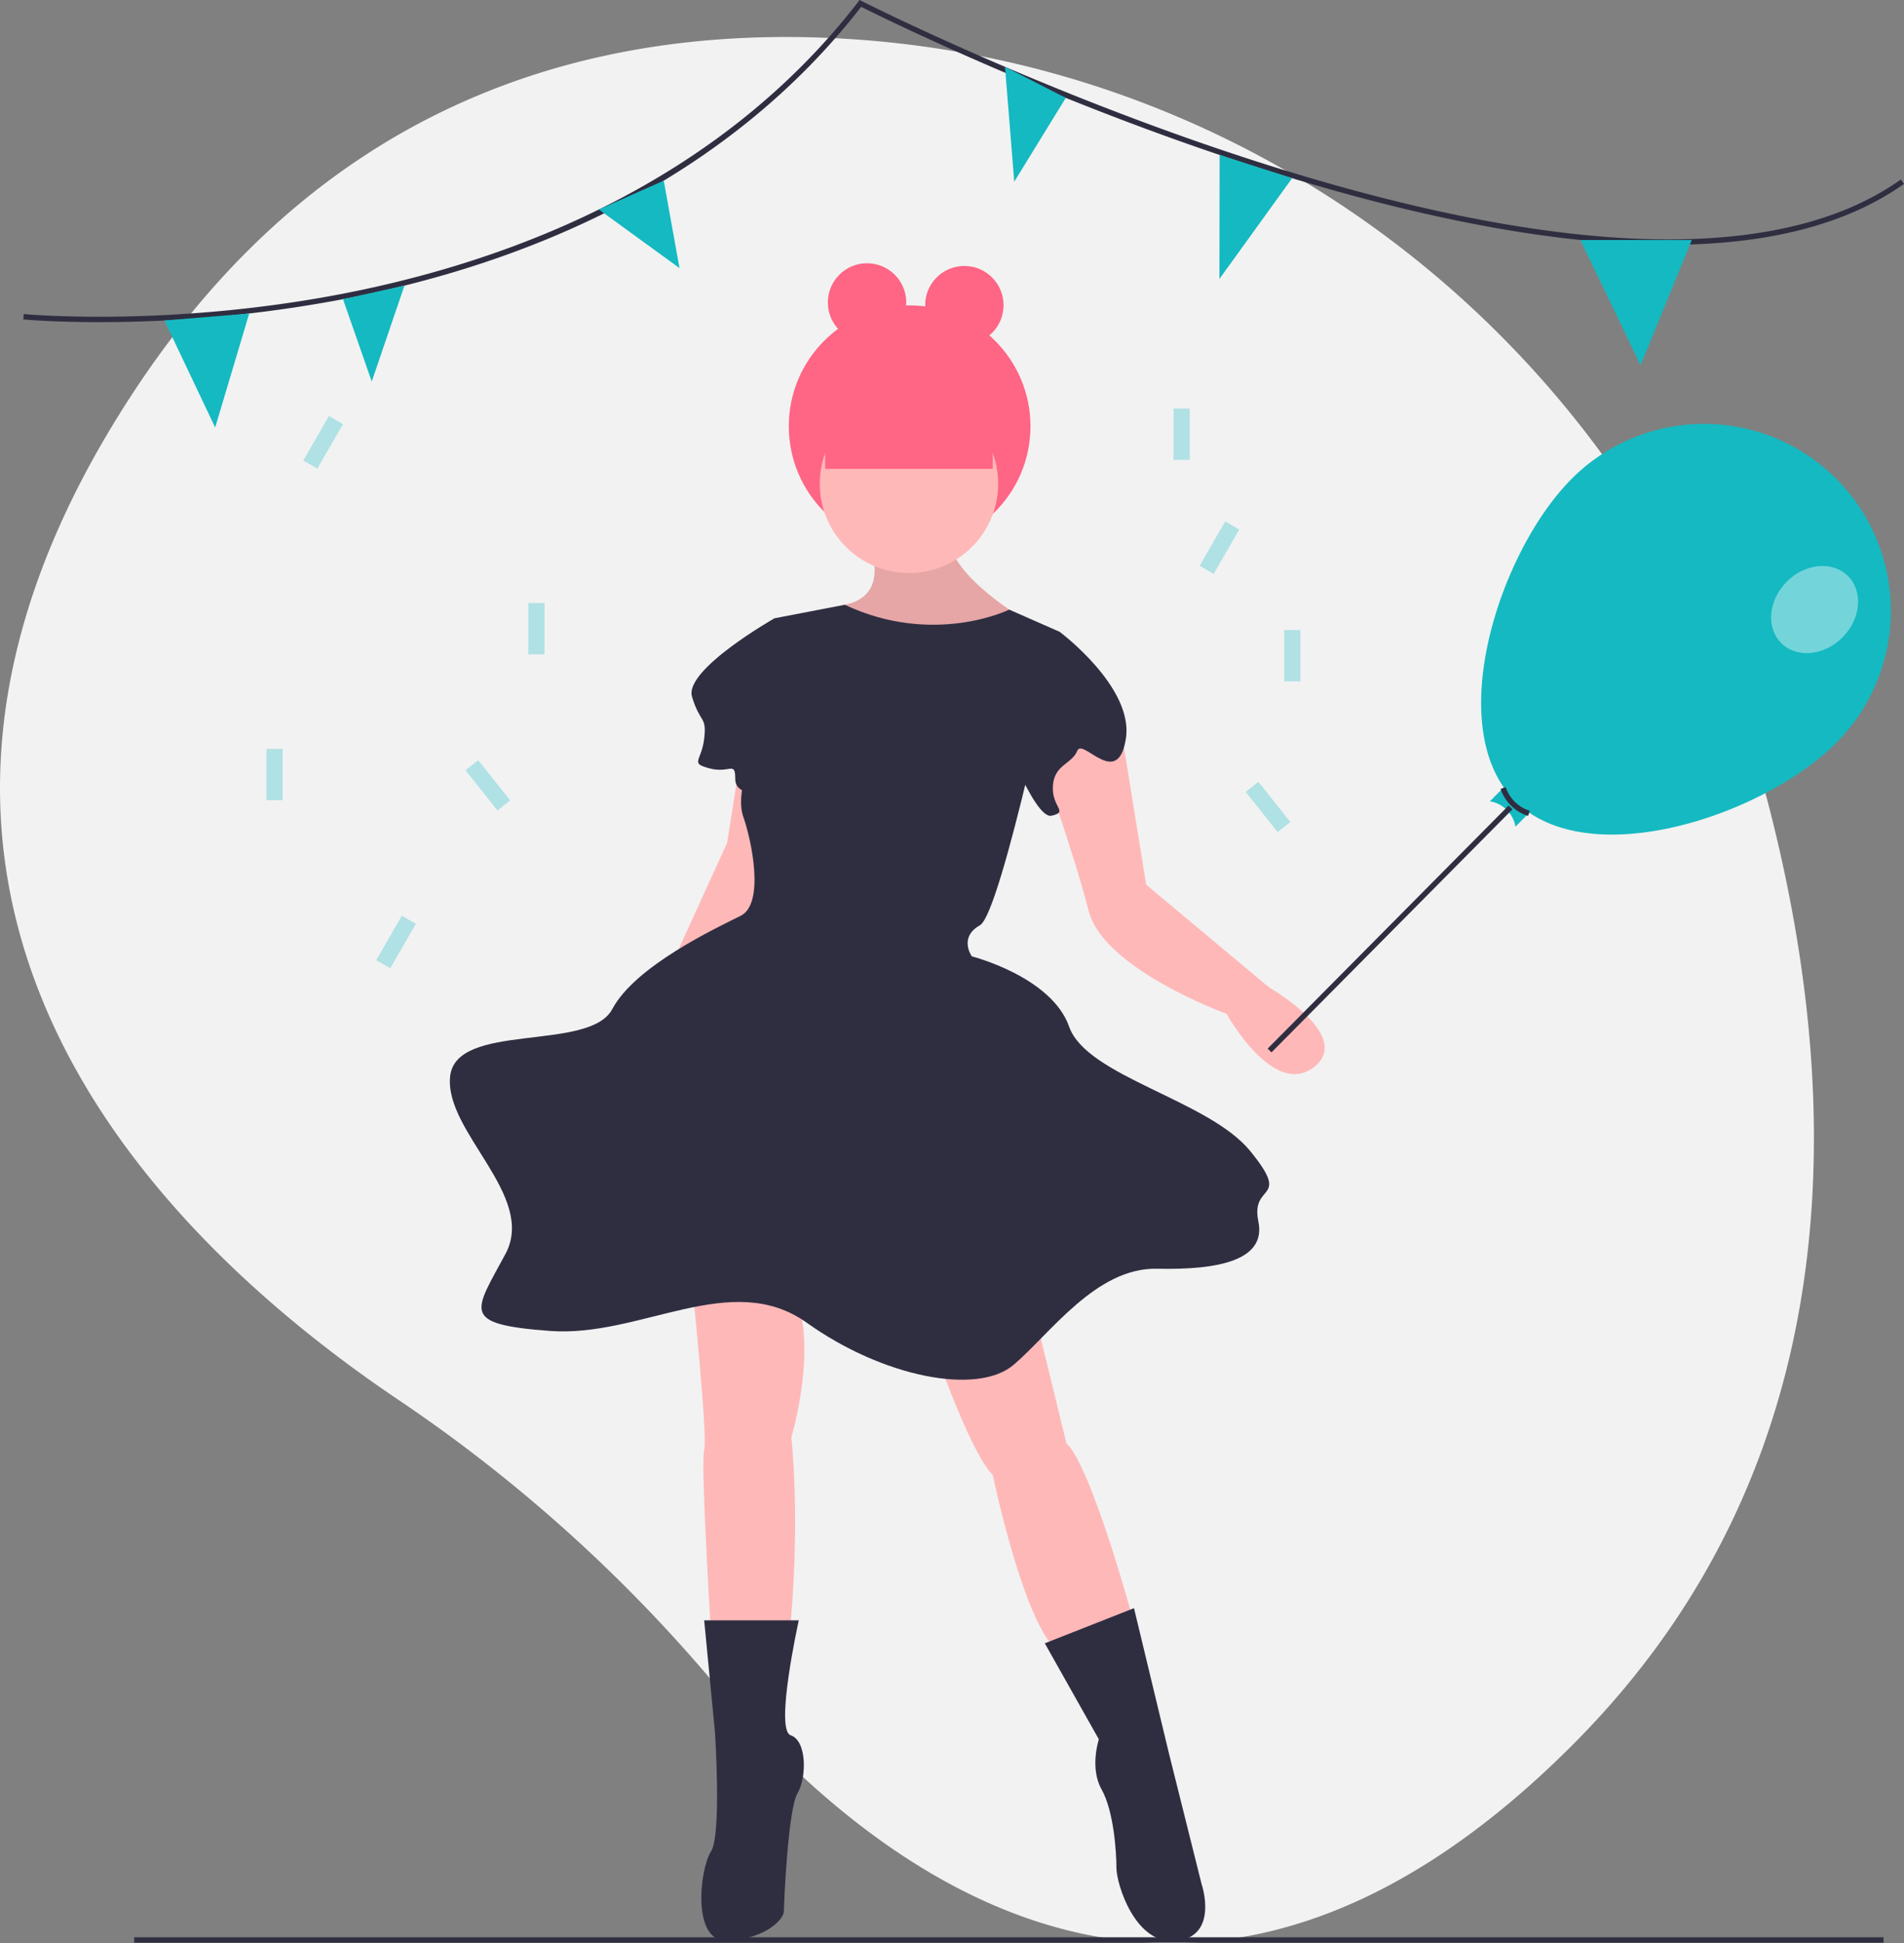 <svg id="ec0dd667-d318-4b3f-ae69-b5acae297142" data-name="Layer 1" xmlns="http://www.w3.org/2000/svg" width="705.281" height="719.476" viewBox="0 0 705.281 719.476"><rect x="0" y="0" width="705.281" height="719.476" fill="#808080" stroke="none"/><title>party</title><path d="M903.085,390.69c-41.627-163.686-185.461-281.845-354.29-286.584-89.255-2.505-183.177,27.096-251.558,130.685-122.24,185.175,7.512,313.137,97.971,373.941A566.027,566.027,0,0,1,512.203,713.888c61.102,72.508,178.649,162.609,318.643,21.434C932.313,632.998,930.812,499.721,903.085,390.69Z" transform="translate(-247.359 -90.262)" fill="#f2f2f2"/><path d="M569.285,291.646s8.511,19.026-9.012,22.53,20.528,21.028,20.528,21.028l29.54-5.007,15.02-11.516S595.32,300.658,599.325,286.639,569.285,291.646,569.285,291.646Z" transform="translate(-247.359 -90.262)" fill="#ffb8b8"/><path d="M569.285,291.646s8.511,19.026-9.012,22.53,20.528,21.028,20.528,21.028l29.54-5.007,15.02-11.516S595.32,300.658,599.325,286.639,569.285,291.646,569.285,291.646Z" transform="translate(-247.359 -90.262)" opacity="0.1"/><path d="M284.114,209.535c-17.358,0-27.919-.988-28.15-1.011l.194-1.99c.511.05,51.892,4.849,115.4-6.998C430.104,188.615,511.235,160.905,565.27,90.918l.506-.656.739.376c.697.354,70.647,35.769,152.745,61.444,48.182,15.069,91.054,23.884,127.425,26.2,45.332,2.888,80.587-4.371,104.798-21.568l1.158,1.631c-24.598,17.472-60.299,24.85-106.096,21.933-36.533-2.328-79.567-11.174-127.907-26.293-77.715-24.308-144.561-57.322-152.29-61.191-23.974,30.842-55.115,56.118-92.568,75.128-30.152,15.305-64.44,26.606-101.91,33.591A486.293,486.293,0,0,1,284.114,209.535Z" transform="translate(-247.359 -90.262)" fill="#2f2e41"/><polygon points="60.902 118.658 92.312 116.075 79.702 158.267 60.902 118.658" fill="#15b9c1"/><polygon points="127.054 110.767 137.702 141.267 149.812 105.756 127.054 110.767" fill="#15b9c1"/><polygon points="221.828 77.567 251.702 99.267 245.864 66.884 221.828 77.567" fill="#15b9c1"/><polygon points="372.272 24.735 375.702 67.267 394.786 36.237 372.272 24.735" fill="#15b9c1"/><polygon points="585.415 88.861 607.702 135.267 626.671 88.861 585.415 88.861" fill="#15b9c1"/><polygon points="451.776 57.373 451.702 103.267 478.626 65.982 451.776 57.373" fill="#15b9c1"/><rect x="49.702" y="717.267" width="648" height="2" fill="#2f2e41"/><circle cx="336.945" cy="157.819" r="44.757" fill="#ff6584"/><path d="M660.908,349.724l11.015,68.092L717.484,455.867s31.542,18.024,16.522,29.54S701.713,465.63,701.713,465.63s-45.561-16.522-51.069-38.051-18.964-59.344-18.964-59.344Z" transform="translate(-247.359 -90.262)" fill="#ffb8b8"/><path d="M503.196,560.508s6.509,62.084,5.007,66.59,3.004,75.602,3.004,75.602l28.538-6.509s4.256-37.3.751-73.849c0,0,10.514-34.547.501-54.574S503.196,560.508,503.196,560.508Z" transform="translate(-247.359 -90.262)" fill="#ffb8b8"/><path d="M591.565,584.29s14.52,43.058,23.532,52.07c0,0,13.268,63.836,26.786,66.339S667.417,691.184,667.417,691.184s-15.521-57.578-25.034-66.59l-11.516-47.063Z" transform="translate(-247.359 -90.262)" fill="#ffb8b8"/><path d="M543.25,690.183H508.202l4.005,41.556s2.503,38.051-1.502,44.059-7.51,34.051,6.509,33.05,20.528-8.016,20.528-11.02,1.502-37.551,5.007-43.559,3.505-19.526-2.503-21.529S543.25,690.183,543.25,690.183Z" transform="translate(-247.359 -90.262)" fill="#2f2e41"/><path d="M634.372,698.694l20.027,35.548s-3.505,10.514,1.001,18.525,5.507,23.031,5.507,29.039,7.009,29.042,22.53,27.039,9.012-21.031,9.012-21.031l-12.016-48.065-13.018-54.073Z" transform="translate(-247.359 -90.262)" fill="#2f2e41"/><polygon points="274.862 276.986 269.354 312.033 232.805 392.141 267.352 400.652 290.883 280.991 274.862 276.986" fill="#ffb8b8"/><circle cx="336.695" cy="179.104" r="33.045" fill="#ffb8b8"/><path d="M639.88,324.19,621.201,315.972s-27.884,13.725-60.928-1.796l-26.035,5.007s0,43.559-4.506,47.063-10.013,18.024-7.009,26.536,8.011,32.043-1.001,36.549-39.053,18.525-47.564,34.547-58.078,4.506-60.081,25.034,32.043,44.059,20.528,65.588-17.023,26.035,16.522,28.538,67.09-23.031,95.128-3.004,63.085,27.036,76.603,15.521,30.541-36.049,53.071-35.548,40.555-3.004,37.551-17.524,12.517-7.009-3.004-26.035-60.582-27.537-67.09-46.062-36.049-26.035-36.049-26.035-5.007-7.009,3.004-11.516S639.88,324.19,639.88,324.19Z" transform="translate(-247.359 -90.262)" fill="#2f2e41"/><path d="M541.247,323.689l-7.009-4.506s-33.545,19.026-30.541,29.039,5.507,7.009,4.506,15.521-5.507,9.012,2.003,11.015,9.513-3.004,9.513,4.005,12.517,5.007,12.517,5.007Z" transform="translate(-247.359 -90.262)" fill="#2f2e41"/><path d="M633.872,326.693l6.008-2.503s27.537,20.528,24.533,39.553-16.022-.501-18.024,4.506-8.511,5.007-9.012,13.018,6.008,9.513-.501,11.015-19.526-34.046-19.526-34.046Z" transform="translate(-247.359 -90.262)" fill="#2f2e41"/><rect x="305.653" y="138.049" width="62.084" height="35.548" fill="#ff6584"/><circle cx="321.174" cy="111.991" r="14.52" fill="#ff6584"/><circle cx="357.217" cy="112.991" r="14.52" fill="#ff6584"/><path d="M927.706,365.147c-26.912,27.15-91.872,48.665-119.022,21.753s-6.208-92.059,20.704-119.209A69.217,69.217,0,0,1,927.706,365.147Z" transform="translate(-247.359 -90.262)" fill="#15b9c1"/><path d="M808.725,396.335a11.466,11.466,0,0,0-9.476-9.393l9.393-9.476,9.476,9.393Z" transform="translate(-247.359 -90.262)" fill="#15b9c1"/><path d="M813.4,392.353a15.656,15.656,0,0,1-10.182-10.014l1.9-.621a13.654,13.654,0,0,0,8.883,8.728Z" transform="translate(-247.359 -90.262)" fill="#2f2e41"/><rect x="698.879" y="433.202" width="126.757" height="2" transform="translate(-330.158 579.414) rotate(-45.237)" fill="#2f2e41"/><ellipse cx="919.528" cy="315.944" rx="17.513" ry="14.594" transform="translate(-199.554 656.324) rotate(-45.252)" fill="#fff" opacity="0.4"/><rect x="98.702" y="277.267" width="6" height="19" fill="#15b9c1" opacity="0.3"/><rect x="434.702" y="151.267" width="6" height="19" fill="#15b9c1" opacity="0.3"/><rect x="195.702" y="223.267" width="6" height="19" fill="#15b9c1" opacity="0.3"/><rect x="475.702" y="233.267" width="6" height="19" fill="#15b9c1" opacity="0.3"/><rect x="425.062" y="371.529" width="6" height="19" transform="translate(-391.509 259.237) rotate(-38.519)" fill="#15b9c1" opacity="0.3"/><rect x="714.062" y="379.529" width="6" height="19" transform="translate(-333.605 440.96) rotate(-38.519)" fill="#15b9c1" opacity="0.3"/><rect x="391.062" y="429.529" width="6" height="19" transform="translate(24.949 -228.474) rotate(30)" fill="#15b9c1" opacity="0.3"/><rect x="696.062" y="283.529" width="6" height="19" transform="translate(-7.188 -400.534) rotate(30)" fill="#15b9c1" opacity="0.3"/><rect x="364.062" y="244.529" width="6" height="19" transform="translate(-71.168 -239.759) rotate(30)" fill="#15b9c1" opacity="0.3"/></svg>